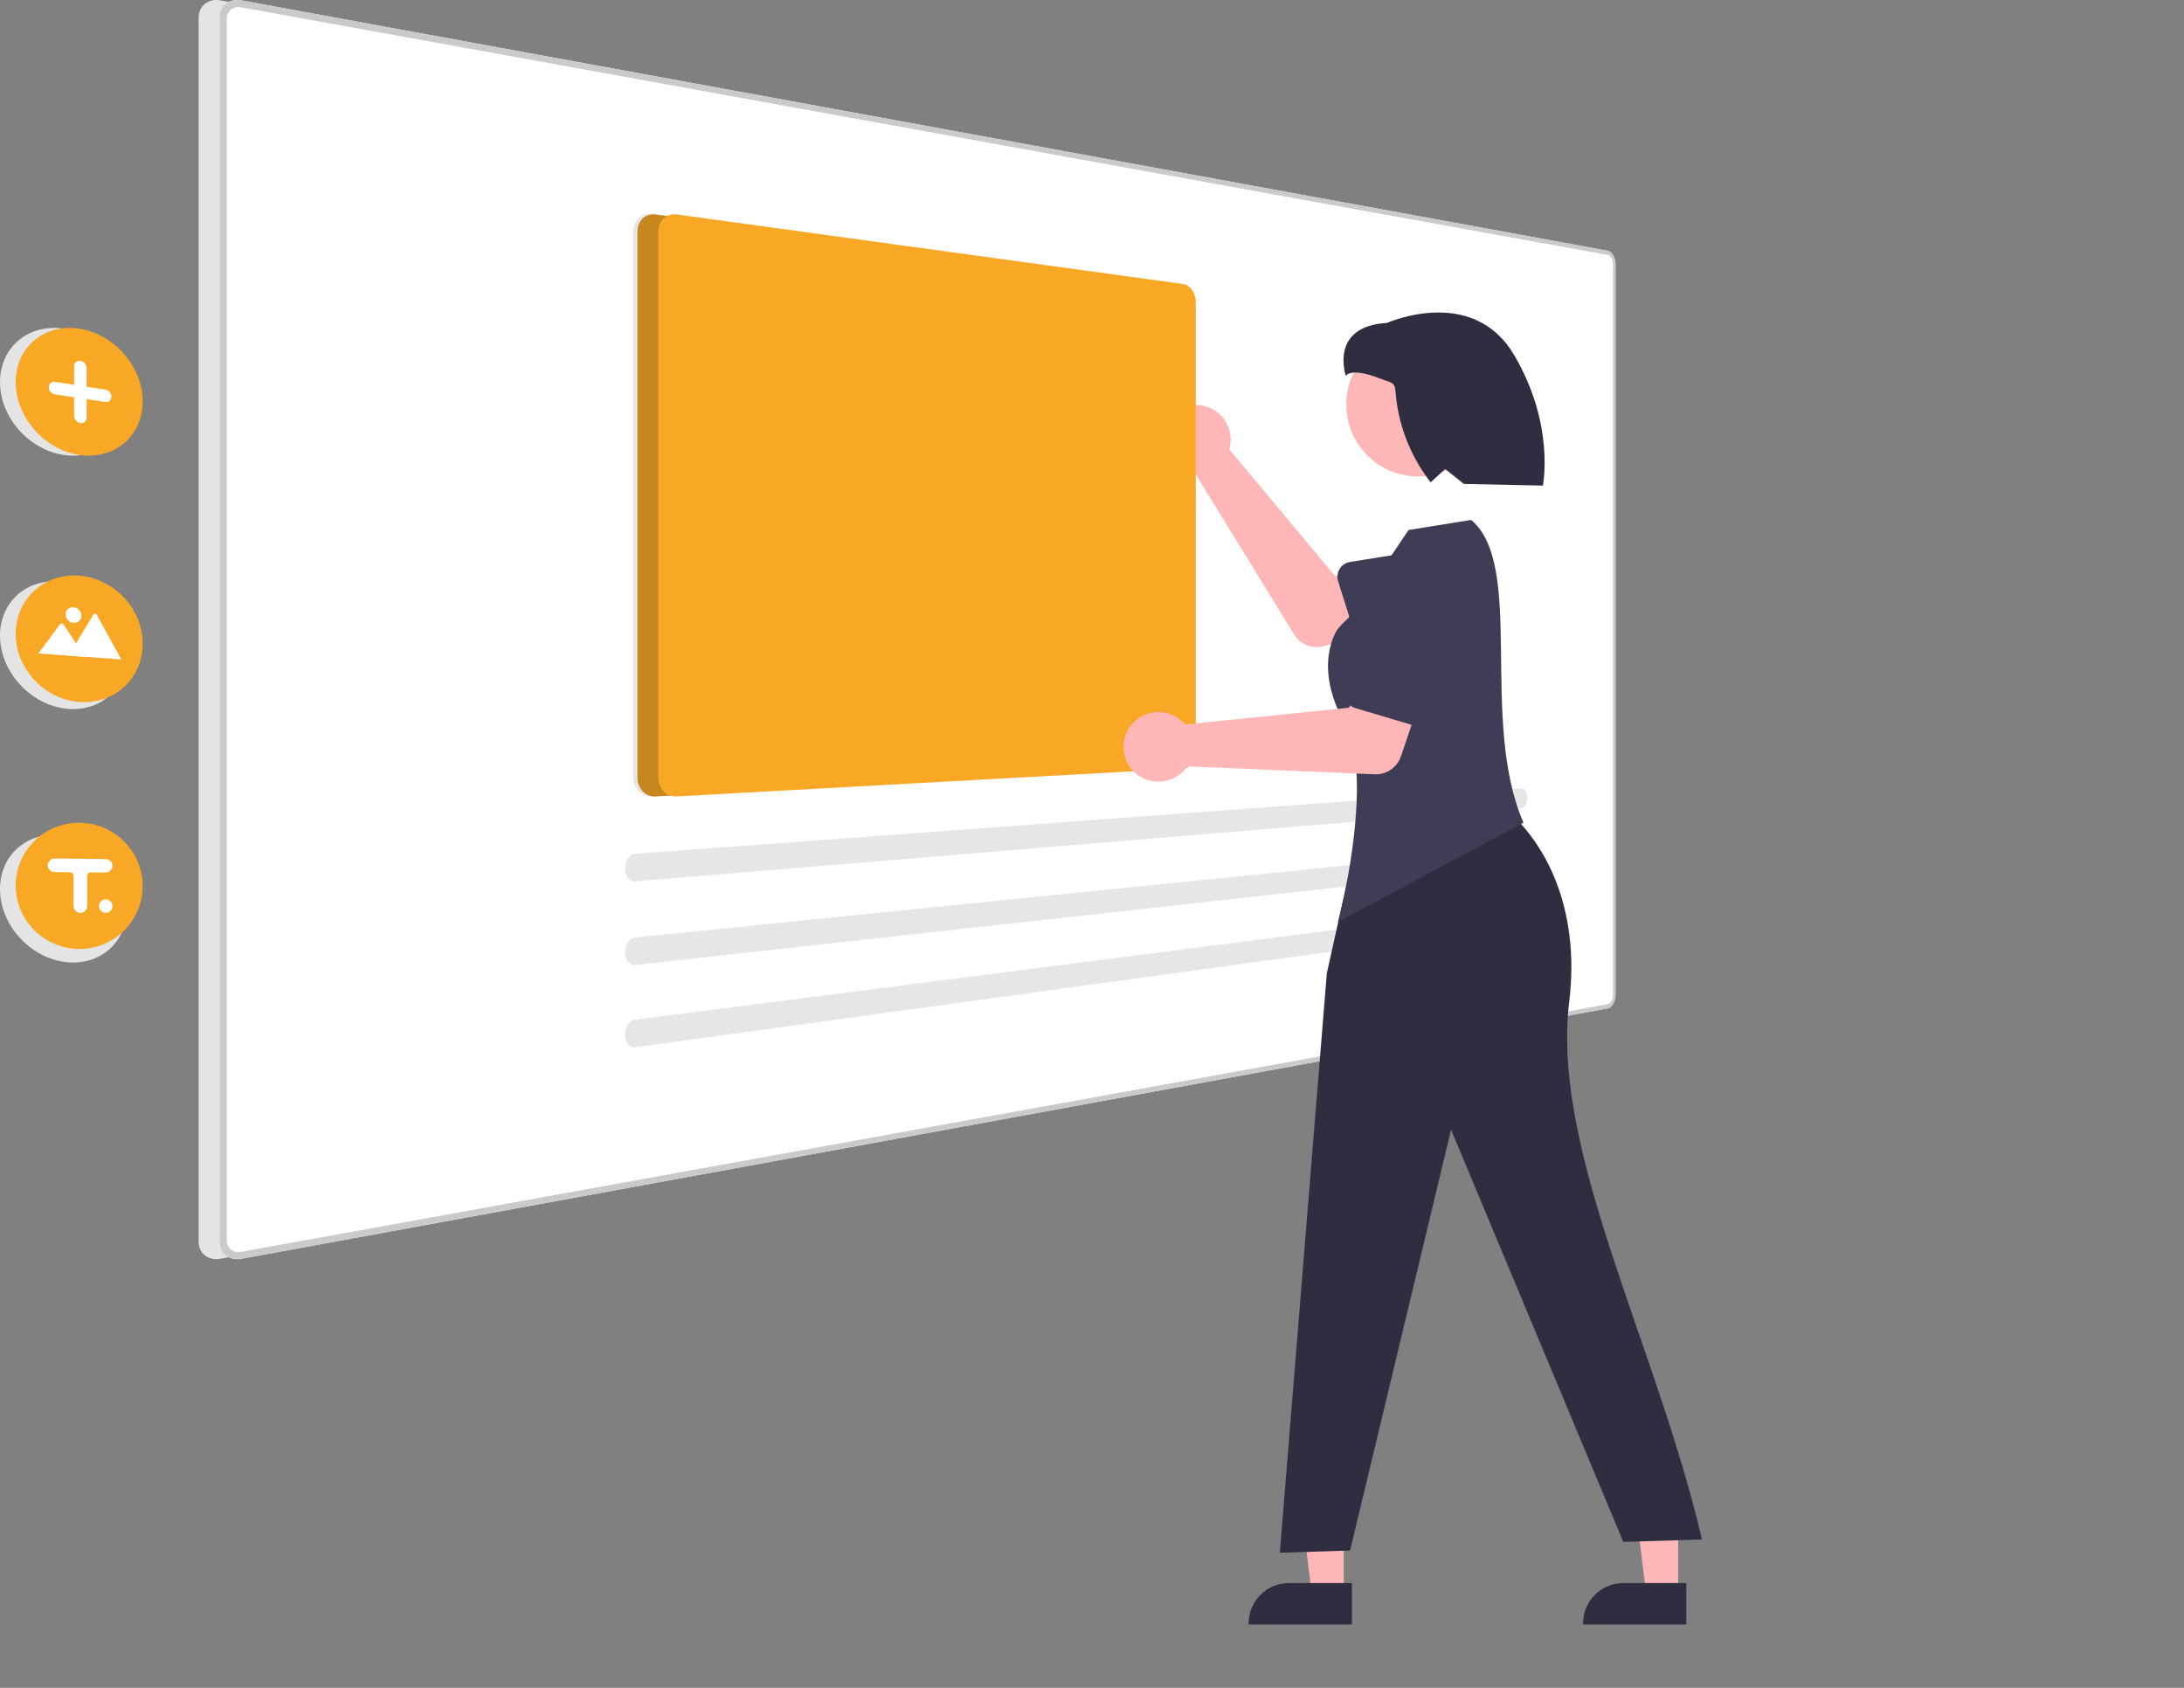 <svg width="836" height="646" viewBox="0 0 836 646" fill="none" xmlns="http://www.w3.org/2000/svg">
<rect x="0" y="0" width="836" height="646" fill="#808080" stroke="none"/>
<g id="undraw_Website_builder_re_ii6e (3) 1">
<g id="rest">
<path id="Path 1" d="M607.42 95.981L84.337 0.145C83.272 -0.06 82.176 -0.047 81.117 0.183C80.156 0.393 79.253 0.815 78.475 1.417C77.714 2.01 77.102 2.772 76.687 3.644C76.245 4.584 76.021 5.612 76.03 6.652V475.274C76.02 476.314 76.244 477.342 76.685 478.284C77.099 479.155 77.71 479.918 78.471 480.511C79.249 481.114 80.151 481.536 81.112 481.747C82.171 481.978 83.267 481.992 84.332 481.787L607.42 385.951C607.853 385.861 608.255 385.658 608.583 385.36C608.966 385.018 609.286 384.612 609.53 384.16C609.813 383.645 610.027 383.095 610.167 382.523C610.322 381.902 610.4 381.264 610.401 380.624V101.324C610.401 100.681 610.323 100.042 610.168 99.418C610.028 98.847 609.814 98.296 609.531 97.781C609.287 97.329 608.966 96.923 608.584 96.581C608.256 96.283 607.854 96.079 607.421 95.99L607.42 95.981Z" fill="#E4E4E4"/>
<path id="Path 1_2" d="M615.42 95.981L92.337 0.145C91.272 -0.06 90.176 -0.047 89.117 0.183C88.156 0.393 87.253 0.815 86.475 1.417C85.714 2.01 85.102 2.772 84.687 3.644C84.245 4.584 84.021 5.612 84.03 6.652V475.274C84.02 476.314 84.244 477.342 84.685 478.284C85.099 479.155 85.71 479.918 86.471 480.511C87.249 481.114 88.151 481.536 89.112 481.747C90.171 481.978 91.267 481.992 92.332 481.787L615.42 385.951C615.853 385.861 616.255 385.658 616.583 385.36C616.966 385.018 617.286 384.612 617.53 384.16C617.813 383.645 618.027 383.095 618.167 382.523C618.322 381.902 618.4 381.264 618.401 380.624V101.324C618.401 100.681 618.323 100.042 618.168 99.418C618.028 98.847 617.814 98.296 617.531 97.781C617.287 97.329 616.966 96.923 616.584 96.581C616.256 96.283 615.854 96.079 615.421 95.99L615.42 95.981Z" fill="white"/>
<path id="Path 2" d="M615.42 95.981L92.337 0.145C91.272 -0.06 90.176 -0.047 89.117 0.183C88.156 0.393 87.253 0.815 86.475 1.417C85.714 2.01 85.102 2.772 84.687 3.644C84.245 4.584 84.021 5.612 84.03 6.652V475.274C84.02 476.314 84.244 477.342 84.685 478.284C85.099 479.155 85.71 479.918 86.471 480.511C87.249 481.114 88.151 481.536 89.112 481.747C90.171 481.978 91.267 481.992 92.332 481.787L615.42 385.951C615.853 385.861 616.255 385.658 616.583 385.36C616.966 385.018 617.286 384.612 617.53 384.16C617.813 383.645 618.027 383.095 618.167 382.523C618.322 381.902 618.4 381.264 618.401 380.624V101.324C618.401 100.681 618.323 100.042 618.168 99.418C618.028 98.847 617.814 98.296 617.531 97.781C617.287 97.329 616.966 96.923 616.584 96.581C616.256 96.283 615.854 96.079 615.421 95.99L615.42 95.981ZM617.41 380.792C617.41 381.221 617.357 381.648 617.254 382.064C617.16 382.446 617.018 382.813 616.829 383.158C616.666 383.459 616.452 383.73 616.197 383.957C615.978 384.155 615.71 384.29 615.422 384.349L92.342 479.122C91.632 479.257 90.902 479.247 90.197 479.092C89.557 478.951 88.957 478.669 88.44 478.268C87.934 477.872 87.527 477.364 87.252 476.784C86.959 476.158 86.81 475.474 86.816 474.784V7.149C86.81 6.459 86.958 5.775 87.251 5.149C87.526 4.569 87.932 4.06 88.438 3.664C88.955 3.262 89.554 2.979 90.194 2.838C90.899 2.682 91.629 2.672 92.339 2.807L615.422 97.582C615.71 97.641 615.978 97.777 616.197 97.975C616.452 98.203 616.666 98.473 616.829 98.775C617.018 99.118 617.161 99.486 617.255 99.867C617.358 100.283 617.411 100.71 617.411 101.139V380.792L617.41 380.792Z" fill="#CACACA"/>
<path id="Path 3" d="M0.001 146.269C-0.024 143.072 0.652 139.908 1.982 137.001C3.225 134.315 5.062 131.946 7.354 130.075C9.661 128.203 12.355 126.867 15.241 126.162C18.363 125.408 21.608 125.311 24.77 125.875C28.086 126.452 31.269 127.633 34.159 129.36C37.014 131.058 39.57 133.216 41.724 135.745C43.859 138.239 45.566 141.07 46.774 144.124C47.977 147.153 48.602 150.382 48.616 153.641C48.638 156.724 48.011 159.777 46.774 162.602C45.612 165.226 43.888 167.563 41.724 169.447C39.53 171.346 36.948 172.742 34.159 173.54C31.107 174.401 27.91 174.618 24.77 174.178V174.178C21.425 173.717 18.195 172.637 15.246 170.994C12.282 169.349 9.617 167.218 7.362 164.689C5.097 162.164 3.28 159.272 1.989 156.136C0.694 153.006 0.019 149.655 0.001 146.269V146.269Z" fill="#E4E4E4"/>
<path id="Path 3_2" d="M0.001 243.269C-0.024 240.071 0.652 236.908 1.982 234C3.225 231.315 5.062 228.946 7.354 227.075C9.661 225.203 12.355 223.867 15.241 223.162C18.363 222.408 21.608 222.311 24.77 222.874C28.086 223.452 31.269 224.633 34.159 226.36C37.014 228.058 39.57 230.216 41.724 232.745C43.859 235.239 45.566 238.07 46.774 241.124C47.977 244.153 48.602 247.382 48.616 250.641C48.638 253.724 48.011 256.777 46.774 259.602C45.612 262.226 43.888 264.563 41.724 266.447C39.53 268.346 36.948 269.742 34.159 270.54C31.107 271.401 27.91 271.618 24.77 271.178V271.178C21.425 270.717 18.195 269.637 15.246 267.994C12.282 266.349 9.617 264.218 7.362 261.689C5.097 259.164 3.28 256.272 1.989 253.136C0.694 250.006 0.019 246.655 0.001 243.269Z" fill="#E4E4E4"/>
<path id="Path 3_3" d="M0.001 340.269C-0.024 337.072 0.652 333.908 1.982 331.001C3.225 328.315 5.062 325.946 7.354 324.075C9.661 322.203 12.355 320.867 15.241 320.162C18.363 319.408 21.608 319.311 24.77 319.875C28.086 320.452 31.269 321.633 34.159 323.36C37.014 325.058 39.57 327.216 41.724 329.746C43.859 332.239 45.566 335.07 46.774 338.124C47.977 341.153 48.602 344.382 48.616 347.642C48.638 350.724 48.011 353.777 46.774 356.602C45.612 359.226 43.888 361.563 41.724 363.448C39.53 365.346 36.948 366.742 34.159 367.54C31.107 368.401 27.91 368.618 24.77 368.178V368.178C21.425 367.717 18.195 366.637 15.246 364.994C12.282 363.349 9.617 361.218 7.362 358.689C5.097 356.164 3.28 353.272 1.989 350.136C0.694 347.006 0.019 343.655 0.001 340.269Z" fill="#E4E4E4"/>
<path id="Path 3_4" d="M6.001 146.269C5.976 143.072 6.652 139.908 7.982 137.001C9.225 134.315 11.062 131.946 13.354 130.075C15.661 128.203 18.355 126.867 21.241 126.162C24.363 125.408 27.608 125.311 30.77 125.875C34.086 126.452 37.269 127.633 40.159 129.36C43.014 131.058 45.57 133.216 47.724 135.745C49.859 138.239 51.566 141.07 52.774 144.124C53.977 147.153 54.602 150.382 54.616 153.641C54.638 156.724 54.011 159.777 52.774 162.602C51.612 165.226 49.888 167.563 47.724 169.447C45.53 171.346 42.948 172.742 40.159 173.54C37.107 174.401 33.91 174.618 30.77 174.178V174.178C27.425 173.717 24.195 172.637 21.246 170.994C18.282 169.349 15.617 167.218 13.362 164.689C11.097 162.164 9.28 159.272 7.989 156.136C6.694 153.006 6.019 149.655 6.001 146.269V146.269Z" fill="#F9A826"/>
<path id="Path 4" d="M6.001 242.607C5.985 239.363 6.661 236.153 7.982 233.189C9.236 230.398 11.067 227.903 13.354 225.869C15.641 223.837 18.327 222.305 21.241 221.369C24.316 220.391 27.559 220.053 30.77 220.378C34.049 220.7 37.236 221.647 40.159 223.169C43.005 224.65 45.566 226.623 47.724 228.996C49.867 231.343 51.577 234.052 52.774 236.996C53.986 239.98 54.611 243.169 54.615 246.39C54.629 249.517 54.002 252.614 52.773 255.489C51.594 258.226 49.867 260.692 47.697 262.733C45.527 264.775 42.961 266.35 40.158 267.36C37.152 268.439 33.956 268.892 30.769 268.69V268.69C27.463 268.487 24.229 267.645 21.245 266.21C15.287 263.346 10.575 258.41 7.99 252.325C6.687 249.251 6.011 245.947 6.001 242.607V242.607Z" fill="#F9A826"/>
<path id="Path 5" d="M6.001 338.947C5.997 335.719 6.646 332.524 7.91 329.554C9.173 326.584 11.025 323.901 13.354 321.666C16.217 318.924 19.705 316.921 23.515 315.829C27.326 314.738 31.346 314.59 35.226 315.4C39.107 316.209 42.732 317.952 45.788 320.476C48.845 323 51.24 326.231 52.769 329.889C54.271 333.529 54.859 337.481 54.48 341.401C54.102 345.32 52.77 349.088 50.599 352.373C48.429 355.659 45.487 358.363 42.03 360.249C38.573 362.135 34.707 363.146 30.77 363.193C25.949 363.263 21.215 361.908 17.162 359.297C13.11 356.686 9.918 352.936 7.99 348.518C6.678 345.497 6.001 342.239 6.001 338.947V338.947Z" fill="#F9A826"/>
<path id="Path 6" d="M21.11 146.158L28.372 147.275V140.115C28.368 139.805 28.432 139.498 28.558 139.214C28.676 138.953 28.851 138.721 29.071 138.537C29.293 138.351 29.553 138.218 29.833 138.145C30.137 138.068 30.455 138.054 30.766 138.106C31.095 138.159 31.411 138.272 31.699 138.44C31.986 138.606 32.243 138.819 32.461 139.07C32.678 139.318 32.852 139.601 32.976 139.907C33.099 140.21 33.164 140.534 33.167 140.862V148.012L40.291 149.105C40.614 149.156 40.926 149.267 41.209 149.432C41.776 149.761 42.218 150.271 42.463 150.88C42.584 151.181 42.646 151.502 42.648 151.826C42.65 152.133 42.587 152.437 42.463 152.718C42.348 152.976 42.177 153.207 41.963 153.392C41.745 153.576 41.489 153.711 41.214 153.786C40.914 153.865 40.602 153.882 40.296 153.834L33.162 152.767V159.901C33.164 160.21 33.1 160.517 32.974 160.801C32.855 161.063 32.681 161.296 32.462 161.484C32.24 161.671 31.981 161.807 31.702 161.884C31.398 161.966 31.081 161.984 30.77 161.938C30.441 161.89 30.125 161.781 29.836 161.618C29.548 161.455 29.291 161.245 29.073 160.998C28.855 160.751 28.681 160.47 28.558 160.166C28.435 159.861 28.372 159.536 28.372 159.209V152.049L21.11 150.959C20.776 150.907 20.455 150.795 20.162 150.628C19.87 150.462 19.608 150.248 19.387 149.997C19.166 149.749 18.99 149.465 18.864 149.158C18.738 148.852 18.673 148.523 18.672 148.192C18.669 147.879 18.735 147.569 18.864 147.285C18.985 147.02 19.163 146.786 19.387 146.601C19.613 146.412 19.877 146.275 20.162 146.201C20.471 146.121 20.794 146.107 21.11 146.158V146.158Z" fill="white"/>
<path id="Path 7" d="M26.207 250.932L46.373 252.394H46.447L36.99 235.224C36.931 235.117 36.847 235.025 36.745 234.956C36.694 234.923 36.641 234.896 36.584 234.875C36.527 234.855 36.467 234.842 36.407 234.836C36.348 234.831 36.289 234.834 36.231 234.844C36.175 234.855 36.121 234.873 36.07 234.898C35.968 234.949 35.883 235.028 35.825 235.125L29.39 245.703L29.08 246.212L26.207 250.932Z" fill="white"/>
<path id="Path 8" d="M14.698 250.098L32.49 251.387L29.08 246.211L28.834 245.838L24.362 239.049C24.282 238.943 24.184 238.854 24.071 238.787C24.016 238.754 23.958 238.726 23.898 238.705C23.835 238.682 23.771 238.667 23.706 238.658C23.642 238.649 23.578 238.646 23.515 238.65C23.453 238.655 23.391 238.665 23.332 238.683C23.273 238.7 23.216 238.723 23.163 238.753C23.109 238.782 23.058 238.818 23.013 238.858L22.998 238.877L22.979 238.895L22.964 238.913L22.949 238.933L14.698 250.098Z" fill="white"/>
<path id="Ellipse 1" d="M28.153 232.398C28.563 232.434 28.962 232.548 29.33 232.734C29.69 232.918 30.014 233.163 30.289 233.459C30.562 233.754 30.781 234.096 30.935 234.467C31.09 234.844 31.171 235.246 31.172 235.653C31.174 236.048 31.093 236.438 30.935 236.799C30.785 237.141 30.564 237.448 30.289 237.699C30.011 237.951 29.685 238.143 29.33 238.262C28.951 238.389 28.55 238.436 28.153 238.401C27.742 238.367 27.342 238.254 26.974 238.068C26.612 237.886 26.285 237.641 26.01 237.344C25.734 237.049 25.514 236.707 25.359 236.334C25.202 235.957 25.12 235.552 25.12 235.142C25.118 234.747 25.199 234.355 25.359 233.992C25.51 233.65 25.732 233.344 26.01 233.092C26.289 232.842 26.617 232.652 26.974 232.534C27.353 232.409 27.755 232.363 28.153 232.398V232.398Z" fill="white"/>
<path id="Path 9" d="M443.424 108.621L249.324 81.954C248.426 81.826 247.511 81.904 246.649 82.183C245.827 82.453 245.078 82.906 244.456 83.507C243.812 84.128 243.306 84.877 242.971 85.707C242.603 86.621 242.418 87.599 242.424 88.585V297.525C242.421 298.524 242.606 299.514 242.971 300.445C243.309 301.31 243.813 302.1 244.455 302.773C245.073 303.42 245.82 303.931 246.648 304.273C247.495 304.619 248.409 304.772 249.323 304.721L443.424 294.031C444.079 293.988 444.713 293.781 445.269 293.43C445.857 293.059 446.366 292.577 446.769 292.01C447.213 291.389 447.554 290.701 447.779 289.973C448.025 289.181 448.151 288.356 448.15 287.527V115.507C448.149 114.667 448.024 113.832 447.779 113.03C447.551 112.276 447.21 111.561 446.769 110.91C446.366 110.308 445.857 109.785 445.269 109.365C444.721 108.974 444.089 108.719 443.424 108.621V108.621ZM249.324 302.571C248.671 302.606 248.019 302.495 247.415 302.247C246.824 302.001 246.292 301.636 245.851 301.173C245.393 300.691 245.034 300.125 244.793 299.507C244.533 298.843 244.401 298.136 244.403 297.424V88.844C244.399 88.141 244.531 87.445 244.793 86.793C245.031 86.2 245.392 85.663 245.851 85.219C246.294 84.79 246.829 84.467 247.415 84.273C248.03 84.074 248.683 84.016 249.324 84.106L443.424 110.412C443.899 110.482 444.351 110.664 444.743 110.944C445.164 111.243 445.528 111.615 445.817 112.044C446.133 112.509 446.376 113.02 446.54 113.559C446.715 114.132 446.805 114.729 446.806 115.33V287.597C446.806 288.19 446.716 288.78 446.54 289.347C446.379 289.868 446.135 290.359 445.817 290.803C445.528 291.207 445.164 291.552 444.743 291.817C444.345 292.065 443.892 292.211 443.424 292.24L249.324 302.571Z" fill="#E6E6E6"/>
<g id="b12ed9b2-cc32-4c4f-a9d5-2d1deb4d0e3e">
<path id="Path 14" d="M242.894 326.785C242.378 326.842 241.886 327.033 241.467 327.34C241.004 327.679 240.611 328.103 240.309 328.591C239.965 329.134 239.704 329.727 239.537 330.349C239.351 331.027 239.261 331.727 239.27 332.431C239.274 333.104 239.375 333.773 239.57 334.418C239.739 334.984 240.003 335.518 240.35 335.997C240.652 336.419 241.044 336.768 241.497 337.021C241.925 337.255 242.41 337.364 242.897 337.336L582.701 309.199C582.971 309.176 583.225 309.059 583.419 308.869C583.666 308.633 583.866 308.352 584.009 308.041C584.19 307.659 584.324 307.256 584.409 306.841C584.51 306.362 584.562 305.874 584.565 305.384C584.57 304.899 584.526 304.414 584.433 303.938C584.355 303.534 584.226 303.141 584.049 302.769C583.914 302.473 583.718 302.207 583.475 301.991C583.278 301.816 583.023 301.722 582.761 301.726H582.701L242.894 326.785Z" fill="#E6E6E6"/>
</g>
<g id="e10bb4bc-6df1-41b6-ac46-84090840b498">
<path id="Path 15" d="M242.894 358.806C242.375 358.877 241.883 359.081 241.467 359.399C241.005 359.749 240.612 360.182 240.309 360.677C239.965 361.228 239.705 361.828 239.537 362.456C239.351 363.138 239.261 363.843 239.27 364.551C239.273 365.221 239.374 365.888 239.57 366.53C239.738 367.09 240.002 367.617 240.35 368.089C240.651 368.501 241.043 368.84 241.495 369.08C241.926 369.303 242.411 369.399 242.895 369.357L582.701 331.871C582.973 331.84 583.226 331.716 583.419 331.522C583.666 331.278 583.866 330.992 584.009 330.677C584.19 330.288 584.324 329.88 584.409 329.461C584.509 328.979 584.562 328.489 584.565 327.998C584.571 327.514 584.526 327.03 584.433 326.556C584.356 326.154 584.227 325.765 584.049 325.398C583.913 325.106 583.716 324.847 583.472 324.638C583.274 324.468 583.018 324.38 582.758 324.393H582.698L242.894 358.806Z" fill="#E6E6E6"/>
</g>
<g id="e3c0a870-6a35-4470-a43f-0902a465f5fb">
<path id="Path 16" d="M242.894 390.308C242.372 390.394 241.881 390.612 241.467 390.94C241.005 391.303 240.612 391.747 240.309 392.25C239.966 392.809 239.706 393.415 239.537 394.05C239.351 394.734 239.261 395.441 239.27 396.151C239.273 396.818 239.374 397.482 239.57 398.121C239.738 398.675 240.002 399.196 240.35 399.659C240.652 400.063 241.044 400.392 241.495 400.619C241.929 400.831 242.415 400.914 242.895 400.858L582.701 354.175C582.974 354.135 583.227 354.006 583.419 353.807C583.665 353.557 583.865 353.265 584.009 352.946C584.189 352.553 584.324 352.142 584.409 351.719C584.509 351.236 584.562 350.744 584.565 350.252C584.571 349.769 584.526 349.287 584.433 348.814C584.356 348.416 584.227 348.03 584.049 347.666C583.913 347.378 583.716 347.124 583.472 346.922C583.272 346.757 583.016 346.676 582.758 346.696H582.698L242.894 390.308Z" fill="#E6E6E6"/>
</g>
<path id="Path 17" d="M40.464 328.801L21.066 328.569C20.742 328.557 20.419 328.603 20.112 328.704C19.814 328.801 19.536 328.949 19.289 329.141C19.042 329.332 18.831 329.564 18.665 329.828C18.494 330.098 18.374 330.397 18.31 330.711C18.246 331.085 18.265 331.469 18.367 331.835C18.417 332.017 18.488 332.194 18.577 332.362C18.758 332.703 19.012 333.001 19.32 333.235C19.782 333.585 20.345 333.777 20.925 333.782L26.759 333.835C27.034 333.836 27.302 333.918 27.532 334.071C27.761 334.223 27.94 334.439 28.049 334.692C28.121 334.863 28.159 335.047 28.159 335.233V346.677C28.144 347.308 28.355 347.925 28.753 348.416C29.151 348.908 29.71 349.244 30.332 349.366C30.895 349.46 31.474 349.367 31.98 349.101C32.485 348.836 32.89 348.411 33.132 347.894C33.291 347.553 33.373 347.181 33.374 346.805V335.265C33.374 335.084 33.409 334.906 33.478 334.74C33.547 334.574 33.648 334.423 33.776 334.295C33.903 334.168 34.054 334.067 34.221 333.998C34.387 333.93 34.566 333.894 34.746 333.894L34.759 333.895L40.332 333.939C40.954 333.959 41.563 333.757 42.051 333.37C42.538 332.983 42.873 332.436 42.995 331.826C43.056 331.456 43.036 331.078 42.938 330.716C42.839 330.355 42.664 330.019 42.423 329.732C42.183 329.445 41.884 329.213 41.545 329.052C41.207 328.891 40.838 328.806 40.464 328.801V328.801Z" fill="white"/>
<path id="Ellipse 2" d="M40.465 344.219C41.018 344.218 41.556 344.396 42 344.726C42.444 345.056 42.77 345.52 42.93 346.049C43.09 346.579 43.075 347.146 42.887 347.666C42.7 348.187 42.35 348.633 41.889 348.938C41.428 349.244 40.881 349.393 40.328 349.364C39.776 349.335 39.248 349.128 38.822 348.775C38.396 348.422 38.096 347.941 37.964 347.404C37.833 346.866 37.879 346.301 38.094 345.792C38.29 345.325 38.619 344.926 39.041 344.646C39.463 344.367 39.958 344.218 40.465 344.219V344.219Z" fill="white"/>
</g>
<g id="girl-board">
<path id="Path 9_2" d="M445 108.726L250.9 82.06C250.003 81.932 249.088 82.01 248.225 82.288C247.404 82.559 246.654 83.011 246.032 83.612C245.389 84.233 244.883 84.983 244.547 85.812C244.18 86.727 243.994 87.704 244 88.69V297.63C243.997 298.629 244.183 299.62 244.547 300.55C244.886 301.415 245.39 302.206 246.031 302.878C246.65 303.525 247.397 304.036 248.224 304.378C249.071 304.724 249.985 304.877 250.899 304.826L445 294.136C445.656 294.093 446.29 293.887 446.845 293.536C447.433 293.165 447.943 292.682 448.345 292.115C448.789 291.495 449.13 290.807 449.355 290.078C449.602 289.286 449.727 288.461 449.726 287.632V115.612C449.725 114.773 449.6 113.938 449.355 113.135C449.127 112.381 448.787 111.667 448.345 111.015C447.942 110.414 447.434 109.891 446.845 109.47C446.298 109.08 445.665 108.825 445 108.726Z" fill="#F9A826"/>
<path id="Path 9_3" opacity="0.2" d="M445 108.726L250.9 82.06C250.003 81.932 249.088 82.01 248.225 82.288C247.404 82.559 246.654 83.011 246.032 83.612C245.389 84.233 244.883 84.983 244.547 85.812C244.18 86.727 243.994 87.704 244 88.69V297.63C243.997 298.629 244.183 299.62 244.547 300.55C244.886 301.415 245.39 302.206 246.031 302.878C246.65 303.525 247.397 304.036 248.224 304.378C249.071 304.724 249.985 304.877 250.899 304.826L445 294.136C445.656 294.093 446.29 293.887 446.845 293.536C447.433 293.165 447.943 292.682 448.345 292.115C448.789 291.495 449.13 290.807 449.355 290.078C449.602 289.286 449.727 288.461 449.726 287.632V115.612C449.725 114.773 449.6 113.938 449.355 113.135C449.127 112.381 448.787 111.667 448.345 111.015C447.942 110.414 447.434 109.891 446.845 109.47C446.298 109.08 445.665 108.825 445 108.726Z" fill="black"/>
<path id="Vector" d="M470.998 169.944C470.908 170.642 470.764 171.332 470.565 172.007L511.001 220.423L526.103 217.821L533.009 240.099L506.722 247.304C504.598 247.886 502.343 247.764 500.295 246.955C498.247 246.146 496.516 244.695 495.363 242.819L457.782 181.68C455.071 181.687 452.421 180.869 450.186 179.335C447.951 177.8 446.236 175.621 445.27 173.087C444.303 170.554 444.131 167.787 444.776 165.153C445.42 162.52 446.852 160.145 448.879 158.344C450.906 156.544 453.434 155.404 456.125 155.075C458.817 154.746 461.544 155.244 463.946 156.504C466.347 157.763 468.308 159.723 469.568 162.124C470.827 164.525 471.326 167.253 470.998 169.944V169.944Z" fill="#FFB6B6"/>
<path id="Path 9_4" d="M453 108.726L258.9 82.06C258.003 81.932 257.088 82.01 256.225 82.288C255.404 82.559 254.654 83.011 254.032 83.612C253.389 84.233 252.883 84.983 252.547 85.812C252.18 86.727 251.994 87.704 252 88.69V297.63C251.997 298.629 252.183 299.62 252.547 300.55C252.886 301.415 253.39 302.206 254.031 302.878C254.65 303.525 255.397 304.036 256.224 304.378C257.071 304.724 257.985 304.877 258.899 304.826L453 294.136C453.656 294.093 454.29 293.887 454.845 293.536C455.433 293.165 455.943 292.682 456.345 292.115C456.789 291.495 457.13 290.807 457.355 290.078C457.602 289.286 457.727 288.461 457.726 287.632V115.612C457.725 114.773 457.6 113.938 457.355 113.135C457.127 112.381 456.787 111.667 456.345 111.015C455.942 110.414 455.434 109.891 454.845 109.47C454.298 109.08 453.665 108.825 453 108.726Z" fill="#F9A826"/>
<path id="Vector_2" d="M512.791 217.724C513.223 217.024 513.801 216.425 514.486 215.969C515.17 215.513 515.945 215.21 516.757 215.081L545.127 210.557C549.14 209.29 553.492 209.667 557.228 211.604C560.964 213.542 563.779 216.881 565.056 220.891C566.333 224.901 565.969 229.254 564.042 232.995C562.115 236.736 558.783 239.561 554.776 240.849L528.857 253.451C528.117 253.81 527.308 254.006 526.486 254.025C525.664 254.044 524.847 253.886 524.091 253.56C523.336 253.235 522.659 252.751 522.108 252.141C521.556 251.531 521.143 250.809 520.895 250.024L512.202 222.454C511.954 221.67 511.878 220.841 511.98 220.024C512.082 219.208 512.359 218.423 512.791 217.724V217.724Z" fill="#3F3D56"/>
<path id="Vector_3" d="M514.373 609.902H502.113L496.281 562.614L514.375 562.615L514.373 609.902Z" fill="#FFB6B6"/>
<path id="Vector_4" d="M517.5 621.786L477.969 621.785V621.285C477.969 617.204 479.59 613.291 482.476 610.405C485.361 607.52 489.275 605.899 493.355 605.898H493.356L517.5 605.899L517.5 621.786Z" fill="#2F2E41"/>
<path id="Vector_5" d="M642.373 609.902H630.113L624.281 562.614L642.375 562.615L642.373 609.902Z" fill="#FFB6B6"/>
<path id="Vector_6" d="M645.5 621.786L605.969 621.785V621.285C605.969 617.204 607.59 613.291 610.476 610.405C613.361 607.52 617.275 605.899 621.355 605.898H621.356L645.5 605.899L645.5 621.786Z" fill="#2F2E41"/>
<path id="Vector_7" d="M519.16 321.853L572.285 306.501C591.638 320.228 605.001 347.742 600.673 383.341C593.699 440.709 634.072 514.471 651.484 589.21L621.376 590.156L555.446 432.376L516.793 593.441L489.898 594.286L507.884 372.517L519.16 321.853Z" fill="#2F2E41"/>
<path id="Vector_8" d="M542.816 182.34C557.994 182.34 570.298 170.036 570.298 154.858C570.298 139.68 557.994 127.376 542.816 127.376C527.638 127.376 515.334 139.68 515.334 154.858C515.334 170.036 527.638 182.34 542.816 182.34Z" fill="#FFB6B6"/>
<path id="Vector_9" d="M514.853 277.061C508.779 266.398 505.778 253.448 511.065 242.374C512.396 239.585 516.026 236.95 517.926 234.513L539.16 202.853L563.136 198.996C583.885 216.399 566.16 275.853 583.16 314.853L512.16 352.853C517.235 333.472 524.084 293.265 514.853 277.061Z" fill="#3F3D56"/>
<path id="Vector_10" d="M515.16 143.853C515.16 143.853 517.021 140.407 528.16 144.853C532.058 146.41 533.887 146.052 534.14 149.439C535.043 162.184 539.705 174.376 547.536 184.473L547.621 184.583L553.19 179.5L560.351 185.218L590.585 185.853C590.585 185.853 595.359 162.348 579.446 135.667C563.533 108.986 530.913 123.597 530.913 123.597C508.635 124.868 515.16 143.853 515.16 143.853Z" fill="#2F2E41"/>
<path id="Vector_11" d="M452.167 275.767C452.695 276.232 453.186 276.738 453.635 277.28L516.388 270.866L522.683 256.894L545.011 263.639L536.27 289.456C535.564 291.542 534.201 293.342 532.384 294.587C530.568 295.832 528.396 296.454 526.196 296.359L454.496 293.287C452.985 295.539 450.825 297.276 448.302 298.27C445.779 299.263 443.013 299.465 440.373 298.848C437.733 298.231 435.343 296.825 433.521 294.817C431.7 292.809 430.532 290.294 430.175 287.606C429.818 284.918 430.287 282.185 431.521 279.771C432.755 277.356 434.694 275.375 437.082 274.09C439.469 272.804 442.191 272.276 444.886 272.576C447.581 272.876 450.12 273.989 452.167 275.767V275.767Z" fill="#FFB6B6"/>
<path id="Vector_12" d="M515.153 267.872C514.815 267.122 514.642 266.308 514.647 265.485C514.652 264.663 514.835 263.851 515.182 263.106L527.31 237.063C528.506 233.028 531.254 229.632 534.95 227.62C538.647 225.608 542.99 225.144 547.028 226.329C551.067 227.515 554.47 230.254 556.492 233.945C558.514 237.636 558.989 241.978 557.814 246.019L553.752 274.552C553.636 275.367 553.346 276.147 552.901 276.839C552.457 277.531 551.868 278.119 551.176 278.563C550.484 279.007 549.704 279.297 548.889 279.412C548.075 279.528 547.245 279.467 546.457 279.233L518.743 271.007C517.954 270.774 517.225 270.373 516.606 269.831C515.986 269.29 515.491 268.622 515.153 267.872V267.872Z" fill="#3F3D56"/>
</g>
</g>
</svg>
